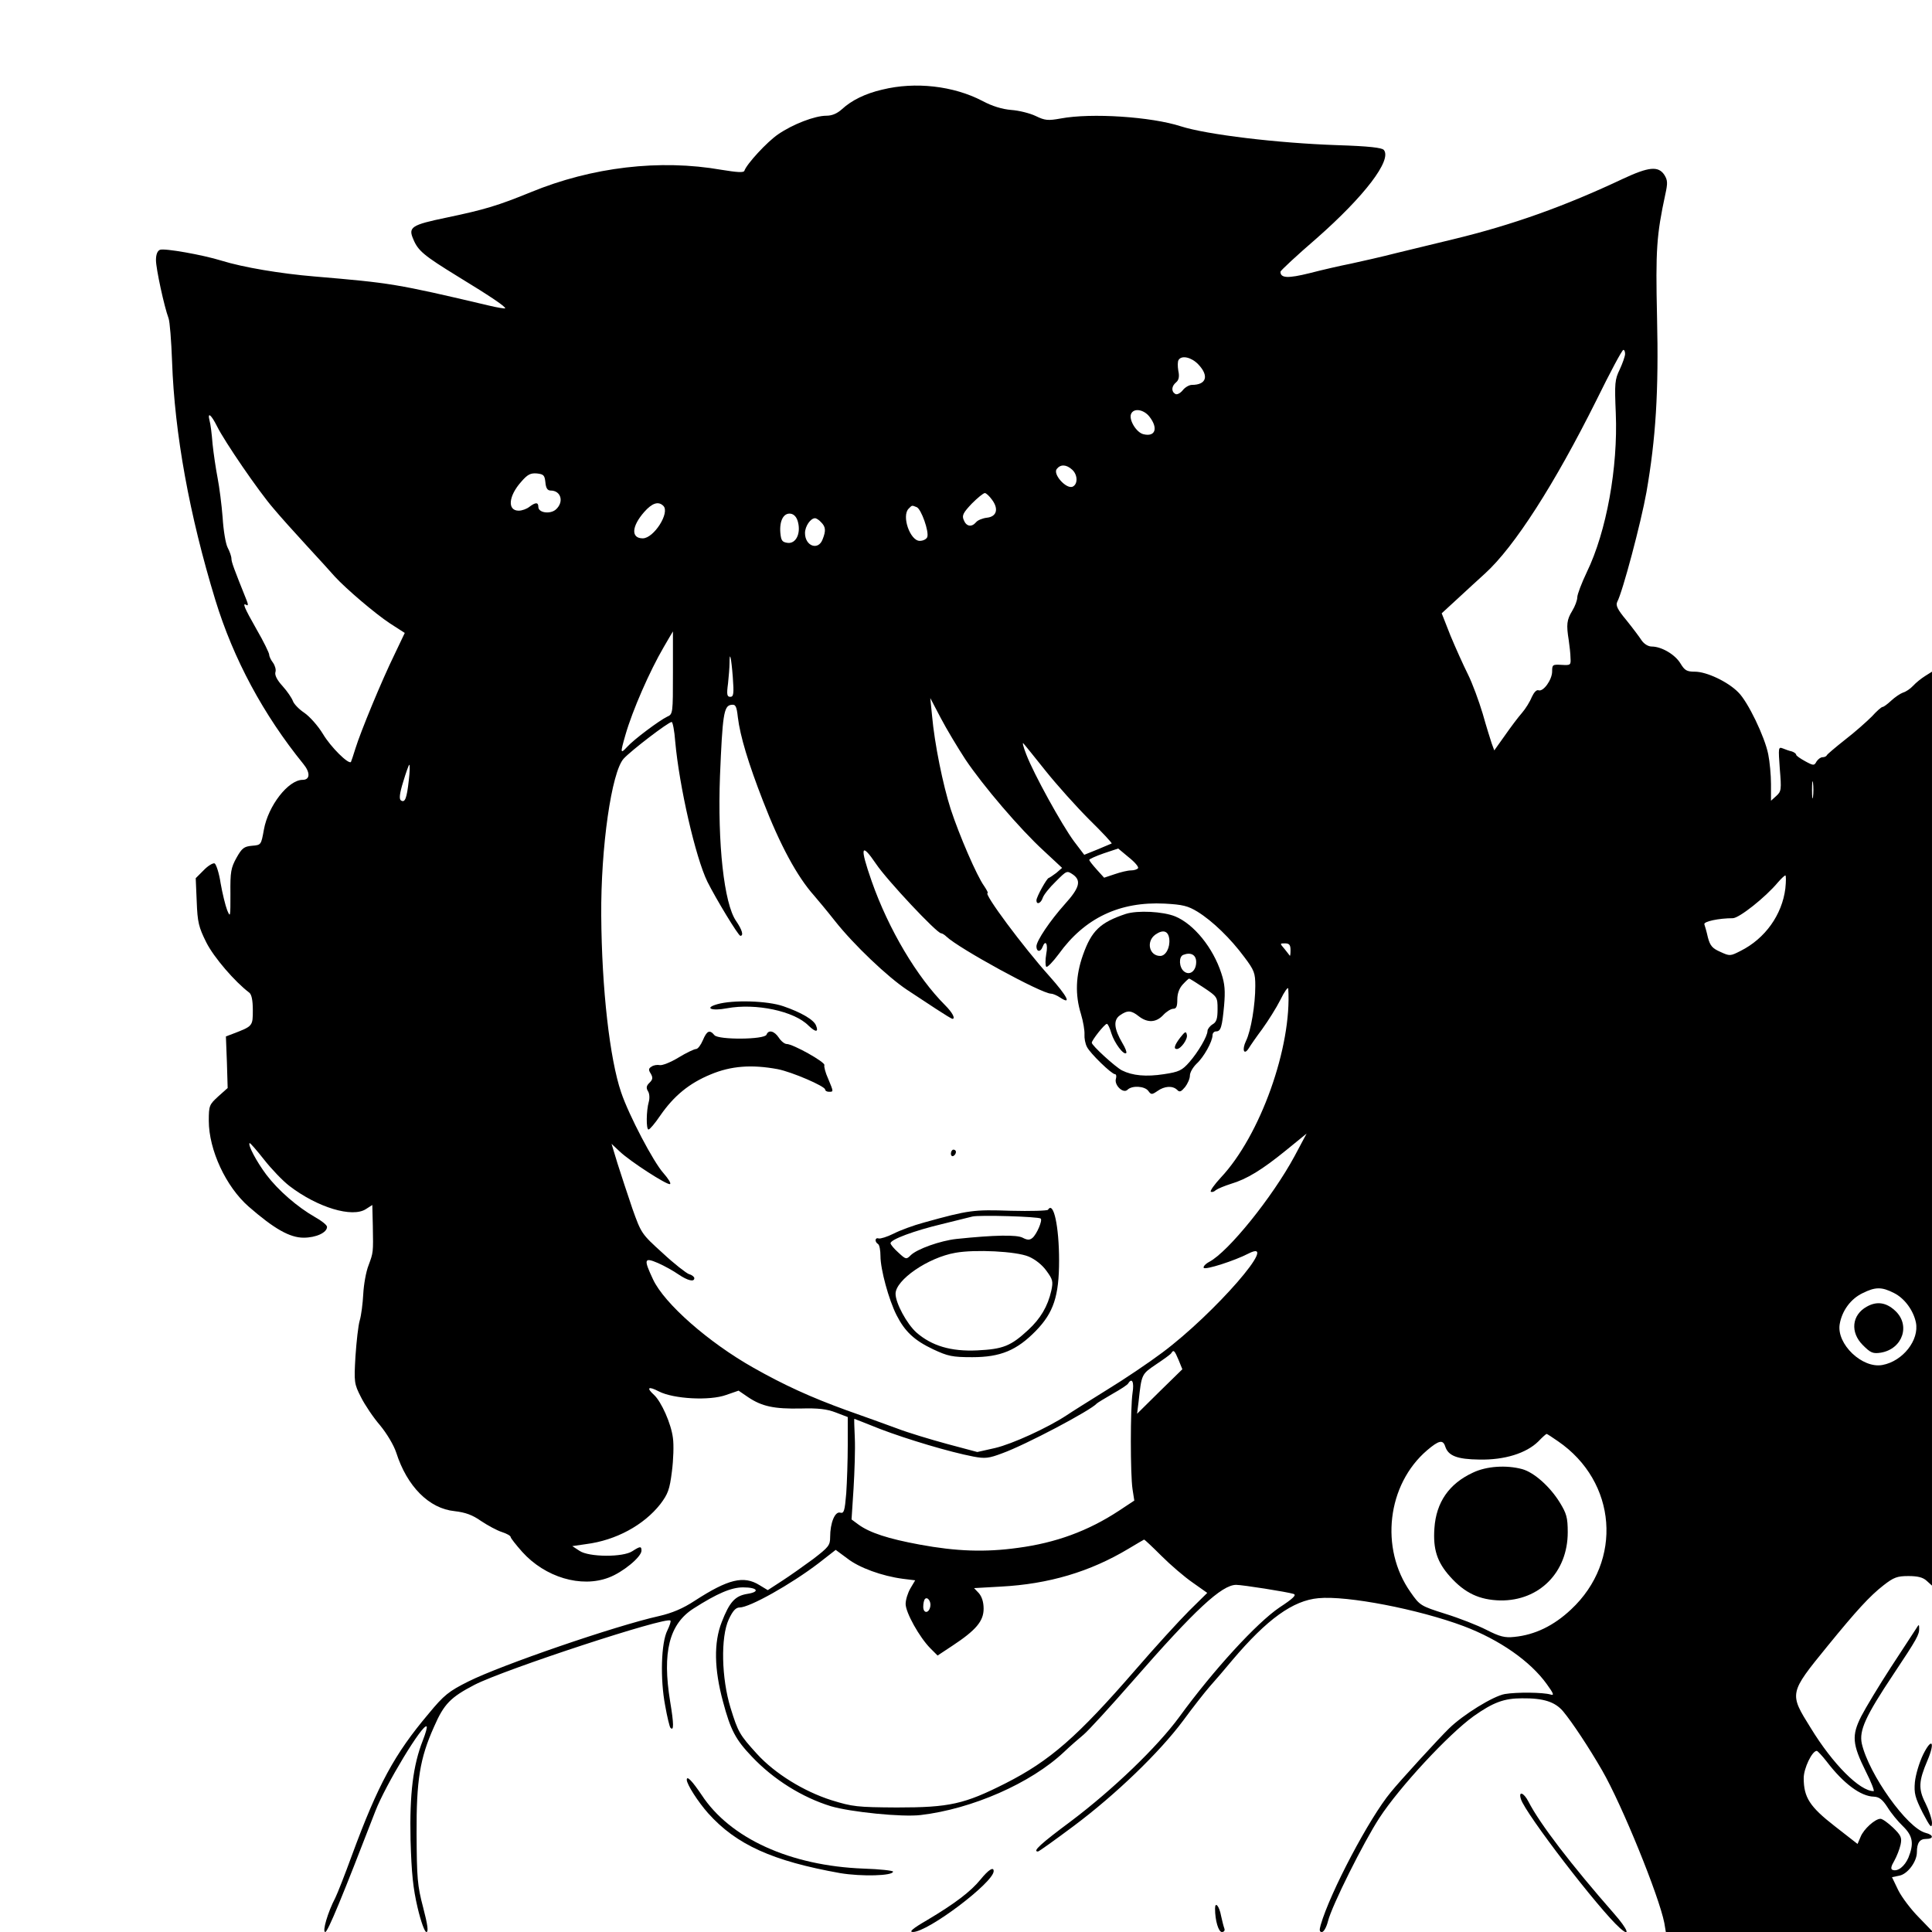 <?xml version="1.0" standalone="no"?>
<!DOCTYPE svg PUBLIC "-//W3C//DTD SVG 20010904//EN"
 "http://www.w3.org/TR/2001/REC-SVG-20010904/DTD/svg10.dtd">
<svg version="1.0" xmlns="http://www.w3.org/2000/svg"
 width="768pt" height="768pt" viewBox="0 0 768 768"
 preserveAspectRatio="xMidYMid meet">
<g transform="translate(0,768) scale(0.1,-0.1)"
fill="#000000" stroke="none">
<path d="M3508 7324 c-69 -16 -123 -43 -161 -78 -19 -17 -39 -26 -62 -26 -46
0 -134 -34 -192 -74 -44 -30 -125 -118 -134 -145 -3 -8 -29 -6 -91 4 -245 43
-515 11 -758 -89 -130 -53 -182 -69 -335 -101 -140 -29 -153 -38 -132 -86 19
-46 42 -65 177 -148 133 -81 193 -122 188 -127 -2 -1 -30 3 -63 11 -373 88
-391 90 -695 116 -133 11 -283 36 -370 63 -74 23 -226 50 -244 43 -10 -4 -16
-18 -16 -41 0 -34 33 -186 50 -231 5 -13 11 -90 14 -172 10 -287 69 -611 172
-948 72 -235 191 -456 350 -652 28 -34 27 -63 -3 -63 -57 0 -137 -103 -154
-198 -11 -61 -11 -61 -47 -64 -32 -3 -40 -9 -62 -48 -22 -40 -25 -56 -24 -143
0 -92 0 -96 -13 -65 -7 18 -19 67 -26 107 -6 41 -18 76 -24 79 -7 2 -27 -10
-44 -28 l-31 -31 4 -93 c3 -82 8 -102 38 -162 30 -60 114 -157 171 -200 9 -7
14 -30 14 -69 0 -64 0 -64 -78 -94 l-29 -11 4 -103 3 -102 -37 -33 c-36 -33
-38 -37 -38 -97 0 -116 68 -262 158 -341 102 -89 164 -124 219 -124 49 0 93
20 93 43 0 7 -21 24 -48 39 -70 40 -146 106 -193 168 -39 52 -74 118 -67 126
2 2 28 -28 58 -66 29 -37 74 -84 100 -104 112 -86 251 -128 305 -92 l25 16 2
-82 c2 -109 2 -106 -17 -158 -10 -25 -19 -76 -21 -114 -2 -38 -8 -85 -14 -105
-6 -20 -13 -84 -17 -143 -6 -103 -5 -109 22 -162 15 -30 49 -81 76 -112 27
-33 54 -78 64 -108 43 -135 131 -223 232 -233 43 -5 71 -15 105 -39 27 -18 64
-38 83 -44 19 -6 35 -15 35 -20 0 -4 21 -31 46 -59 91 -101 234 -144 344 -102
56 21 130 82 130 107 0 18 -5 18 -36 -2 -37 -25 -173 -24 -210 1 l-29 19 55 8
c118 15 229 75 295 159 30 40 37 57 46 130 6 46 8 106 4 133 -7 57 -46 144
-75 171 -32 29 -23 36 19 14 58 -30 202 -38 268 -14 l49 17 38 -26 c55 -37
104 -47 209 -45 69 2 104 -2 140 -16 l47 -18 0 -111 c0 -61 -3 -148 -6 -192
-6 -71 -9 -81 -24 -77 -21 6 -40 -41 -40 -97 0 -33 -6 -40 -67 -87 -38 -28
-93 -67 -124 -87 l-57 -37 -33 20 c-63 39 -124 24 -257 -62 -47 -31 -90 -49
-142 -61 -175 -39 -628 -195 -758 -260 -78 -39 -97 -54 -158 -128 -136 -161
-201 -281 -305 -563 -28 -77 -58 -153 -66 -169 -30 -57 -53 -136 -40 -136 10
0 67 138 199 480 40 104 190 352 204 337 3 -2 -4 -27 -15 -55 -39 -99 -53
-212 -49 -396 4 -134 10 -192 28 -269 13 -55 28 -97 35 -97 9 0 5 29 -13 98
-23 87 -25 117 -26 292 -1 213 13 300 69 425 40 92 66 118 162 168 122 62 762
272 778 255 3 -3 -3 -20 -12 -39 -25 -49 -29 -193 -9 -298 8 -46 18 -86 21
-89 14 -15 14 14 -1 104 -32 196 -4 308 93 370 94 60 150 84 197 84 58 0 69
-18 16 -26 -48 -8 -70 -32 -101 -112 -32 -81 -30 -187 5 -316 30 -113 50 -151
115 -219 86 -91 200 -162 314 -197 78 -23 283 -44 357 -35 204 24 437 126 569
250 25 24 61 55 79 70 18 15 106 111 196 214 247 283 353 381 410 381 25 0
203 -28 228 -36 13 -4 -1 -18 -56 -54 -90 -61 -261 -247 -398 -435 -88 -120
-263 -288 -430 -414 -121 -90 -155 -121 -132 -121 4 0 68 46 143 102 167 125
340 292 434 418 38 52 86 113 106 136 20 22 60 69 90 105 138 163 241 237 342
246 114 11 398 -44 577 -111 143 -54 266 -140 331 -231 27 -37 30 -46 15 -41
-30 9 -135 10 -182 2 -46 -8 -166 -82 -222 -137 -40 -39 -195 -208 -232 -254
-84 -101 -240 -396 -278 -527 -6 -21 -5 -28 5 -28 7 0 18 19 24 43 15 61 142
315 204 410 80 123 275 333 375 405 78 55 121 71 192 71 86 1 131 -14 163 -51
36 -43 103 -144 156 -236 79 -137 226 -499 247 -606 l6 -36 531 0 531 0 -56
58 c-31 31 -68 80 -82 108 l-25 52 29 6 c33 6 70 56 70 93 0 37 11 53 36 53
32 0 31 16 -1 24 -73 18 -226 233 -254 355 -11 52 14 108 126 276 94 141 103
158 102 182 0 17 -1 17 -12 -1 -7 -10 -51 -79 -100 -153 -48 -74 -101 -162
-118 -195 -39 -77 -36 -111 18 -220 22 -43 35 -78 31 -78 -55 0 -162 107 -250
251 -86 138 -87 137 67 326 115 141 167 198 222 241 41 32 55 37 99 37 37 0
58 -5 73 -19 l21 -19 0 1817 0 1816 -27 -17 c-16 -10 -37 -27 -48 -39 -11 -12
-29 -24 -40 -27 -11 -4 -32 -18 -47 -32 -15 -14 -30 -25 -34 -25 -5 0 -24 -17
-43 -38 -20 -20 -67 -62 -106 -92 -38 -30 -71 -58 -73 -62 -2 -5 -10 -8 -17
-8 -8 0 -18 -8 -24 -17 -9 -17 -12 -17 -45 1 -20 11 -36 22 -36 26 0 4 -8 10
-17 13 -10 2 -26 8 -36 12 -18 7 -18 3 -12 -81 7 -83 6 -90 -14 -108 l-21 -19
0 66 c0 36 -5 90 -11 119 -14 70 -81 209 -119 246 -41 42 -126 82 -172 82 -33
0 -41 5 -58 33 -21 35 -75 67 -114 67 -14 0 -30 10 -40 24 -9 14 -36 50 -61
81 -36 43 -43 59 -36 73 21 39 94 313 116 436 37 213 49 399 42 696 -6 267 -2
325 33 488 10 45 9 56 -4 77 -24 36 -62 32 -163 -15 -233 -110 -441 -184 -672
-240 -69 -17 -173 -42 -231 -56 -58 -15 -139 -33 -180 -42 -41 -8 -115 -25
-165 -38 -85 -21 -115 -20 -115 6 0 4 64 64 143 132 191 168 301 312 268 352
-8 9 -59 15 -183 19 -239 8 -521 42 -624 75 -117 38 -356 54 -478 31 -50 -9
-62 -8 -99 10 -23 11 -67 22 -97 24 -36 3 -76 15 -115 36 -115 60 -267 77
-397 45z m2952 -1051 c0 -9 -10 -37 -21 -61 -20 -41 -21 -55 -16 -175 9 -215
-37 -470 -115 -631 -21 -44 -38 -89 -38 -100 0 -12 -9 -36 -20 -54 -22 -36
-24 -55 -14 -117 3 -22 7 -53 7 -70 2 -29 0 -30 -35 -28 -36 2 -38 1 -38 -26
0 -33 -35 -82 -54 -75 -8 3 -18 -8 -27 -27 -7 -18 -25 -47 -39 -63 -15 -17
-45 -57 -68 -90 l-42 -59 -10 27 c-5 15 -22 69 -36 119 -15 50 -41 121 -59
157 -18 36 -49 105 -69 153 l-35 89 62 57 c34 31 83 77 110 101 117 106 277
356 443 689 54 110 102 200 107 200 4 1 7 -7 7 -16z m-1697 -41 c44 -46 33
-82 -25 -82 -11 0 -28 -10 -37 -22 -10 -12 -23 -18 -29 -14 -17 10 -15 31 3
46 11 9 14 23 9 46 -3 18 -3 37 1 43 12 20 51 11 78 -17z m-194 -208 c36 -46
24 -82 -24 -70 -28 7 -58 57 -49 80 10 25 50 19 73 -10z m-3706 -39 c29 -59
165 -258 224 -326 25 -30 85 -97 133 -149 48 -52 98 -107 111 -122 45 -49 160
-147 219 -186 l59 -38 -40 -84 c-52 -106 -136 -310 -156 -375 -8 -27 -17 -52
-18 -54 -10 -10 -80 59 -111 111 -20 33 -53 70 -75 85 -21 14 -41 35 -45 47
-4 11 -22 38 -41 59 -22 24 -32 44 -28 56 3 9 -2 26 -10 37 -8 10 -15 25 -15
32 0 6 -22 52 -50 100 -50 88 -58 108 -40 97 6 -4 7 2 1 17 -51 127 -61 154
-61 167 0 9 -7 29 -15 44 -8 15 -17 69 -20 120 -4 51 -13 121 -20 157 -7 36
-16 97 -20 135 -3 39 -8 80 -12 93 -9 36 6 25 30 -23z m3399 -172 c23 -21 23
-59 1 -68 -26 -9 -79 51 -62 71 15 19 38 18 61 -3z m-2094 -50 c2 -23 8 -33
21 -33 41 0 54 -45 21 -75 -22 -20 -70 -14 -70 10 0 19 -11 19 -36 0 -10 -8
-29 -15 -42 -15 -46 0 -41 58 10 115 25 29 37 35 62 33 27 -3 31 -7 34 -35z
m1775 -69 c28 -37 19 -68 -20 -72 -17 -2 -37 -10 -43 -18 -18 -21 -39 -17 -49
9 -8 18 -2 29 32 65 23 23 46 42 52 42 5 0 18 -12 28 -26z m-1306 -25 c27 -27
-38 -129 -82 -129 -47 0 -45 47 6 105 31 35 56 44 76 24z m1007 -5 c18 -7 50
-98 42 -119 -3 -8 -16 -15 -30 -15 -38 0 -73 99 -44 128 14 14 12 14 32 6z
m-472 -59 c12 -46 -8 -87 -41 -83 -22 3 -26 9 -29 40 -4 48 13 80 41 76 13 -2
24 -13 29 -33z m92 -1 c18 -18 20 -33 6 -68 -17 -46 -70 -27 -70 25 0 27 22
59 40 59 5 0 16 -7 24 -16z m-589 -598 c0 -162 0 -165 -23 -175 -31 -15 -132
-90 -159 -120 -27 -29 -28 -26 -7 47 28 98 97 255 152 349 20 35 37 63 37 63
0 0 0 -74 0 -164z m238 -18 c5 -66 3 -78 -10 -78 -13 0 -15 9 -9 53 3 28 6 65
6 81 0 53 7 22 13 -56z m924 -326 c71 -106 218 -278 312 -364 l73 -68 -23 -20
c-13 -10 -27 -19 -30 -20 -7 0 -49 -75 -49 -89 0 -19 18 -12 25 10 4 12 27 41
52 65 44 44 44 44 69 27 33 -24 25 -53 -33 -117 -59 -66 -113 -146 -113 -168
0 -22 16 -24 24 -3 12 32 23 13 15 -27 -4 -24 -4 -46 0 -51 4 -4 26 19 50 51
103 143 242 209 421 200 72 -4 92 -9 130 -32 60 -37 132 -107 186 -180 40 -53
44 -64 44 -115 0 -75 -17 -178 -37 -219 -17 -35 -8 -59 11 -29 6 10 30 45 54
77 23 32 56 84 72 116 16 33 30 52 31 44 15 -230 -111 -584 -268 -751 -25 -27
-43 -52 -40 -56 4 -3 13 -1 20 6 8 6 35 17 60 25 64 19 124 56 220 134 l81 66
-48 -90 c-88 -163 -263 -380 -339 -420 -15 -8 -25 -19 -22 -24 6 -9 122 28
178 57 131 67 -135 -239 -343 -394 -52 -39 -151 -106 -220 -148 -69 -43 -141
-88 -160 -101 -76 -50 -216 -114 -284 -130 l-71 -16 -120 32 c-66 18 -156 45
-200 62 -44 16 -134 49 -200 72 -143 52 -248 100 -370 169 -179 101 -354 255
-399 351 -38 81 -36 89 20 65 25 -11 61 -31 81 -45 37 -25 63 -31 63 -15 0 5
-9 13 -21 16 -11 4 -59 41 -105 84 -84 76 -85 78 -120 176 -19 55 -45 136 -59
179 l-24 79 32 -30 c42 -40 188 -134 200 -130 6 2 -6 21 -26 44 -39 43 -137
229 -168 321 -45 132 -77 410 -79 702 -2 272 41 571 89 624 29 32 178 146 191
146 4 0 11 -35 14 -77 16 -179 81 -462 128 -558 34 -68 123 -215 131 -215 14
0 7 24 -17 59 -48 69 -74 308 -64 576 10 241 15 279 44 283 18 3 22 -4 27 -49
9 -75 42 -184 100 -333 68 -176 136 -301 203 -376 12 -14 50 -59 83 -101 75
-95 210 -223 287 -274 32 -21 85 -56 117 -77 32 -21 60 -38 63 -38 13 0 0 25
-29 54 -112 112 -225 302 -292 493 -48 137 -43 158 18 68 43 -64 241 -275 258
-275 4 0 14 -6 21 -13 49 -47 378 -227 416 -227 7 0 24 -7 37 -16 46 -30 28 5
-43 85 -105 117 -264 331 -246 331 3 0 -4 13 -14 28 -29 40 -99 202 -133 306
-31 97 -64 259 -74 371 l-7 70 42 -80 c23 -44 67 -117 97 -163z m320 -47 c44
-55 122 -142 173 -193 51 -50 91 -93 89 -95 -2 -1 -28 -12 -57 -24 l-52 -21
-41 54 c-48 65 -160 268 -189 344 -12 30 -17 51 -12 45 5 -5 45 -55 89 -110z
m-2532 -37 c-8 -72 -15 -90 -31 -80 -8 5 -6 27 9 75 11 37 22 67 24 67 3 0 2
-28 -2 -62z m5582 -65 c-2 -16 -4 -3 -4 27 0 30 2 43 4 28 2 -16 2 -40 0 -55z
m-2683 -284 c-3 -5 -16 -9 -28 -9 -13 0 -42 -7 -65 -15 l-42 -14 -29 32 c-16
18 -30 35 -30 39 0 3 26 15 58 26 l57 19 42 -35 c24 -19 40 -38 37 -43z m2573
-81 c-13 -104 -80 -199 -178 -248 -41 -21 -43 -21 -80 -4 -32 14 -41 24 -50
58 -5 23 -12 46 -14 52 -3 11 58 24 113 24 25 0 129 82 180 143 13 15 26 27
29 27 3 0 3 -23 0 -52z m-1967 -245 c0 -14 -1 -24 -3 -22 -1 2 -11 14 -21 27
-19 22 -19 22 2 22 17 0 22 -6 22 -27z m2399 -1363 c42 -21 77 -69 87 -117 14
-70 -52 -154 -133 -169 -80 -15 -183 83 -170 162 9 53 43 100 90 123 52 26 77
26 126 1z m-2844 -266 l15 -37 -90 -88 -90 -89 6 48 c12 111 12 109 69 148 30
20 58 40 61 45 9 15 13 11 29 -27z m-183 -131 c-9 -62 -9 -324 0 -383 l7 -45
-62 -41 c-122 -80 -250 -127 -401 -147 -130 -18 -244 -14 -390 13 -125 23
-199 47 -244 80 l-27 20 8 123 c4 67 7 157 5 200 -2 42 -3 77 -2 77 0 0 47
-18 104 -41 108 -41 275 -91 369 -109 47 -9 62 -7 115 13 92 33 353 171 376
198 3 3 31 20 62 38 32 18 60 36 63 42 15 24 24 5 17 -38z m1691 -192 c235
-161 259 -476 52 -669 -68 -64 -143 -101 -226 -109 -37 -4 -57 1 -110 28 -35
18 -109 47 -164 64 -98 31 -101 33 -138 86 -123 174 -93 428 66 564 47 40 63
43 72 15 12 -37 47 -51 136 -52 100 -2 186 25 234 72 16 17 31 30 33 30 2 0
22 -13 45 -29z m-1576 -456 c36 -36 92 -84 124 -106 l58 -41 -72 -71 c-40 -40
-135 -144 -211 -232 -234 -270 -342 -364 -519 -454 -164 -83 -223 -96 -432
-96 -158 1 -176 3 -260 29 -110 35 -225 106 -296 184 -69 76 -75 86 -105 183
-36 117 -40 281 -7 352 16 34 28 47 43 47 40 0 204 92 314 176 l68 53 46 -34
c47 -37 138 -70 221 -81 l49 -6 -19 -32 c-10 -17 -19 -45 -19 -62 0 -34 55
-133 99 -177 l28 -28 59 39 c94 62 124 98 124 147 0 27 -7 48 -19 62 l-19 20
106 6 c191 10 355 59 507 150 33 20 61 36 63 37 2 0 33 -29 69 -65z m-919
-201 c-5 -28 -28 -29 -28 -1 0 13 3 27 7 31 10 10 25 -10 21 -30z m3563 -616
c67 -88 136 -139 188 -140 21 -1 34 -11 54 -42 14 -23 42 -57 61 -75 40 -39
45 -69 22 -126 -15 -34 -42 -56 -63 -48 -8 3 -6 14 7 36 10 18 21 46 25 64 6
28 2 37 -30 68 -20 19 -42 35 -50 35 -21 0 -67 -41 -79 -72 l-12 -28 -91 71
c-99 77 -123 114 -123 191 0 38 33 108 52 108 3 0 21 -19 39 -42z"/>
<path d="M4475 4047 c-102 -34 -136 -67 -170 -163 -29 -82 -32 -158 -8 -235 9
-30 15 -66 14 -81 -1 -15 3 -37 10 -50 13 -26 98 -108 111 -108 5 0 7 -8 4
-18 -8 -25 29 -61 46 -44 18 18 69 15 83 -5 11 -15 14 -15 36 0 28 20 60 22
78 5 10 -11 16 -8 32 11 10 13 19 33 19 45 0 13 12 33 26 47 29 26 64 89 64
114 0 8 6 15 14 15 19 0 24 17 32 103 5 58 3 86 -11 128 -33 102 -109 195
-183 226 -49 20 -150 25 -197 10z m173 -99 c4 -35 -14 -68 -36 -68 -44 0 -57
58 -19 85 30 21 51 15 55 -17z m107 -92 c0 -36 -26 -56 -49 -37 -19 16 -21 57
-3 65 30 12 52 1 52 -28z m30 -102 c54 -36 55 -38 55 -85 0 -38 -4 -52 -20
-61 -11 -7 -20 -19 -20 -26 0 -21 -37 -84 -72 -124 -29 -33 -41 -39 -101 -48
-71 -11 -125 -6 -167 15 -27 14 -120 99 -120 110 0 10 51 75 60 75 4 0 12 -17
18 -38 12 -38 49 -88 59 -78 3 3 -4 21 -15 39 -34 58 -37 92 -10 111 30 21 45
20 75 -4 35 -27 69 -25 97 5 13 14 31 25 40 25 12 0 16 9 16 37 0 24 8 45 22
60 12 13 23 23 25 23 2 0 28 -16 58 -36z"/>
<path d="M4692 3556 c-23 -30 -28 -46 -14 -46 16 0 44 39 40 56 -3 16 -7 14
-26 -10z"/>
<path d="M2851 3688 c-53 -15 -23 -28 39 -16 114 21 267 -11 324 -69 28 -27
41 -27 30 0 -8 23 -60 53 -130 77 -63 22 -201 26 -263 8z"/>
<path d="M2794 3545 c-8 -19 -20 -35 -27 -35 -7 0 -39 -15 -70 -34 -31 -19
-65 -32 -74 -30 -10 2 -25 0 -33 -6 -12 -7 -13 -13 -3 -28 9 -16 8 -23 -5 -36
-13 -12 -14 -21 -6 -34 6 -9 7 -28 3 -42 -10 -35 -11 -110 -1 -110 5 0 26 25
47 56 54 78 115 128 200 163 81 34 163 40 266 21 57 -11 189 -68 189 -81 0 -5
7 -9 15 -9 19 0 19 -1 -3 52 -11 24 -17 48 -15 54 4 12 -125 84 -150 84 -8 0
-22 11 -31 25 -18 27 -41 33 -49 12 -8 -20 -191 -21 -207 -2 -19 23 -30 18
-46 -20z"/>
<path d="M3780 3094 c0 -8 5 -12 10 -9 6 3 10 10 10 16 0 5 -4 9 -10 9 -5 0
-10 -7 -10 -16z"/>
<path d="M4166 2871 c-3 -4 -70 -6 -148 -4 -148 5 -166 3 -346 -47 -41 -11
-95 -31 -120 -44 -26 -13 -53 -21 -59 -19 -15 5 -17 -13 -3 -22 6 -3 10 -25
10 -48 0 -53 33 -174 64 -235 33 -65 70 -100 146 -136 58 -27 75 -31 155 -31
112 0 177 27 253 105 70 72 92 138 92 279 0 136 -22 238 -44 202z m-29 -35 c8
-7 -16 -63 -33 -77 -11 -9 -20 -9 -39 1 -23 12 -110 11 -263 -5 -64 -7 -157
-40 -182 -65 -17 -17 -19 -17 -49 11 -17 15 -31 32 -31 37 0 15 95 50 204 76
56 14 110 27 121 30 26 7 264 0 272 -8z m-48 -151 c26 -11 54 -33 71 -57 25
-34 27 -42 19 -79 -14 -62 -43 -111 -92 -156 -69 -64 -100 -76 -202 -81 -105
-5 -181 18 -242 71 -38 34 -83 117 -83 154 0 55 129 144 238 163 78 14 241 6
291 -15z"/>
<path d="M7421 2486 c-60 -33 -67 -102 -16 -153 31 -31 40 -35 72 -30 87 15
119 111 55 168 -35 32 -72 37 -111 15z"/>
<path d="M5855 1826 c-95 -44 -146 -118 -153 -221 -6 -84 11 -135 62 -192 59
-66 117 -93 200 -95 155 -2 268 112 268 271 0 59 -5 75 -32 119 -39 63 -102
119 -149 132 -63 17 -142 12 -196 -14z"/>
<path d="M7645 706 c-16 -33 -30 -81 -33 -110 -4 -45 1 -62 31 -122 30 -57 36
-64 37 -41 0 15 -12 51 -26 79 -29 57 -27 88 8 170 31 73 18 94 -17 24z"/>
<path d="M2730 605 c0 -18 45 -88 85 -133 112 -125 256 -190 525 -238 84 -14
210 -11 210 6 0 4 -53 10 -117 12 -291 11 -531 120 -644 293 -38 56 -59 78
-59 60z"/>
<path d="M6046 528 c18 -58 311 -439 393 -512 45 -40 31 -4 -22 56 -170 194
-296 358 -341 446 -19 37 -41 44 -30 10z"/>
<path d="M3898 209 c-39 -48 -102 -96 -213 -162 -57 -33 -73 -47 -56 -47 60 0
321 197 321 242 0 19 -21 5 -52 -33z"/>
<path d="M4830 93 c0 -48 14 -93 27 -93 9 0 13 6 10 14 -3 8 -9 31 -13 50 -7
39 -24 59 -24 29z"/>
</g>
</svg>
